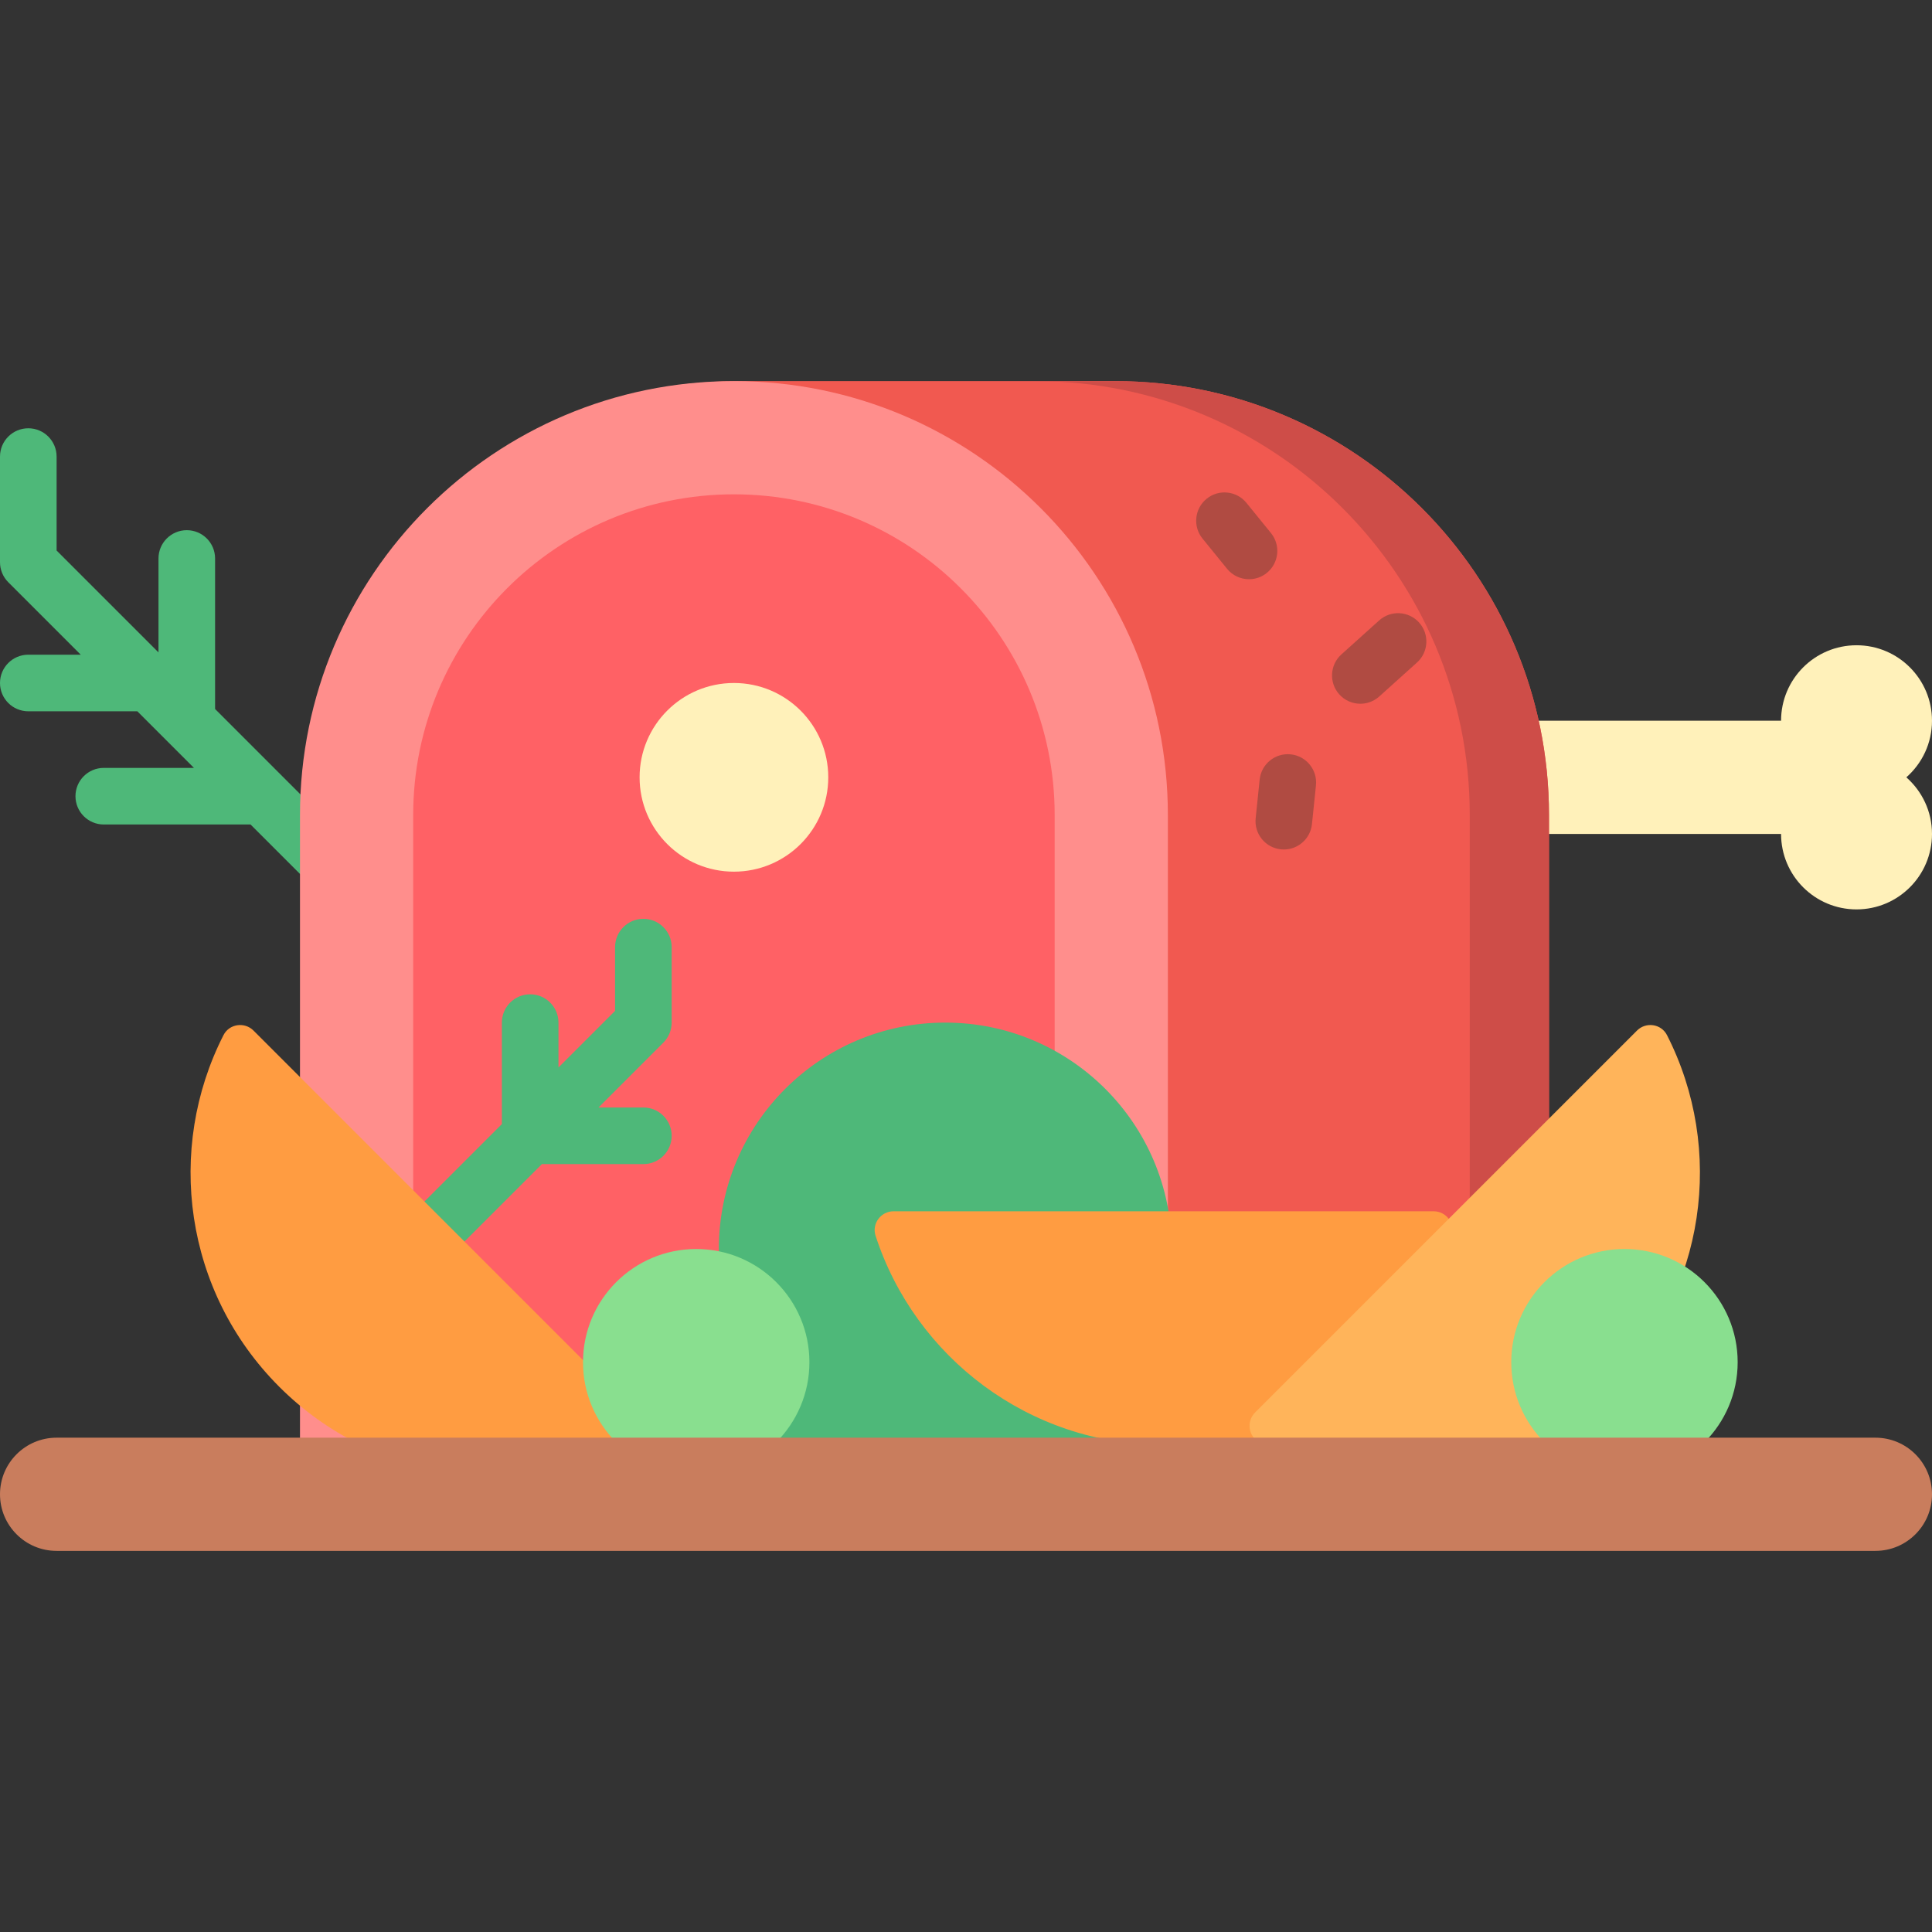 <?xml version="1.0" encoding="iso-8859-1"?>
<!-- Generator: Adobe Illustrator 19.0.0, SVG Export Plug-In . SVG Version: 6.00 Build 0)  -->
<svg version="1.1" id="Capa_1" xmlns="http://www.w3.org/2000/svg" xmlns:xlink="http://www.w3.org/1999/xlink" x="0px" y="0px"
	 viewBox="0 0 512 512" style="enable-background:new 0 0 512 512;" xml:space="preserve">
<rect x="0" y="0" width="512" height="512" fill="#333333" stroke="none"/>
<path style="fill:#4EB879;" d="M124.803,266.304c-1.464,1.464-3.384,2.196-5.303,2.196s-3.839-0.732-5.303-2.196L66.393,218.5H27.5
	c-4.142,0-7.5-3.357-7.5-7.5s3.358-7.5,7.5-7.5h23.893l-15-15H7.5c-4.142,0-7.5-3.357-7.5-7.5s3.358-7.5,7.5-7.5h13.893
	L2.197,154.304C0.79,152.896,0,150.989,0,149v-28c0-4.143,3.358-7.5,7.5-7.5s7.5,3.357,7.5,7.5v24.894l27.001,27.001v-24.89
	c0-4.143,3.358-7.5,7.5-7.5s7.5,3.357,7.5,7.5v39.89l17.802,17.801l0,0l50,50C127.732,258.626,127.732,263.374,124.803,266.304z"/>
<path style="fill:#FFF1BA;" d="M492,241c-11.046,0-20-8.954-20-20H353.82v-30H472c0-11.046,8.954-20,20-20s20,8.954,20,20
	c0,5.982-2.64,11.335-6.802,15c4.162,3.665,6.802,9.018,6.802,15C512,232.046,503.046,241,492,241z"/>
<path style="fill:#F15950;" d="M410.5,216v185h-330V216c0-63.513,51.487-115,115-115h100C359.013,101,410.5,152.487,410.5,216z"/>
<path style="fill:#CE4D48;" d="M410.5,216v185h-21V216c0-63.513-51.487-115-115-115h21C359.013,101,410.5,152.487,410.5,216z"/>
<path style="fill:#B04B42;" d="M335.729,151.821c-1.391,1.129-3.063,1.679-4.725,1.679c-2.181,0-4.344-0.946-5.826-2.771l-6.5-8
	c-2.611-3.215-2.123-7.938,1.092-10.551c3.215-2.611,7.938-2.123,10.551,1.092l6.5,8
	C339.433,144.485,338.944,149.209,335.729,151.821z M342.055,199.91c-4.113-0.43-7.807,2.568-8.231,6.688l-1.061,10.253
	c-0.427,4.12,2.568,7.806,6.688,8.231c0.262,0.027,0.522,0.041,0.78,0.041c3.796,0,7.053-2.871,7.451-6.729l1.061-10.253
	C349.17,204.021,346.175,200.336,342.055,199.91z M376.075,164.982c-2.771-3.081-7.514-3.327-10.592-0.557l-10,9
	c-3.078,2.771-3.328,7.513-0.557,10.592c1.48,1.646,3.524,2.482,5.576,2.482c1.788,0,3.582-0.636,5.016-1.926l10-9
	C378.597,172.804,378.847,168.062,376.075,164.982z"/>
<path style="fill:#FF8E8C;" d="M309.499,216v185h-230V216c0-63.513,51.487-115,115-115l0,0C258.012,101,309.499,152.487,309.499,216
	z"/>
<path style="fill:#FF6165;" d="M279.499,216v185h-170V216c0-46.944,38.056-85,85-85l0,0C241.444,131,279.499,169.056,279.499,216z"
	/>
<path style="fill:#FFF1BA;" d="M219.499,206c0,13.807-11.193,25-25,25s-25-11.193-25-25s11.193-25,25-25
	S219.499,192.193,219.499,206z"/>
<g>
	<path style="fill:#4EB879;" d="M175.803,276.304L158.607,293.5H170.5c4.142,0,7.5,3.357,7.5,7.5s-3.358,7.5-7.5,7.5h-26.893
		l-47.804,47.804c-1.464,1.464-3.384,2.196-5.303,2.196s-3.839-0.732-5.303-2.196c-2.929-2.93-2.929-7.678,0-10.607L133,297.894V271
		c0-4.143,3.358-7.5,7.5-7.5s7.5,3.357,7.5,7.5v11.894l15-15V251c0-4.143,3.358-7.5,7.5-7.5s7.5,3.357,7.5,7.5v20
		C178,272.989,177.21,274.896,175.803,276.304z"/>
	<path style="fill:#4EB879;" d="M305.5,390h-44.134c-3.526,0.646-7.153,1-10.866,1s-7.34-0.354-10.866-1H195.5v-35.015
		c-3.209-7.347-5-15.455-5-23.985c0-33.137,26.863-60,60-60s60,26.863,60,60c0,8.53-1.791,16.638-5,23.985V390z"/>
</g>
<path style="fill:#FF9C41;" d="M168.383,374.313c2.382,2.382,1.796,6.432-1.206,7.961c-30.147,15.358-67.961,10.447-93.179-14.771
	c-25.219-25.219-30.13-63.033-14.772-93.18c1.529-3.002,5.579-3.588,7.961-1.206L168.383,374.313z M379.923,321H236.81
	c-3.369,0-5.818,3.278-4.776,6.482c10.457,32.177,40.669,55.443,76.333,55.443c0.38,0,0.755-0.018,1.134-0.023V390h60v-35.35
	c6.711-7.888,11.924-17.091,15.199-27.168C385.741,324.278,383.292,321,379.923,321z"/>
<path style="fill:#FFB45A;" d="M433.814,273.117c2.382-2.382,6.432-1.796,7.961,1.206c15.358,30.147,10.447,67.961-14.772,93.179
	c-25.218,25.218-63.032,30.13-93.179,14.772c-3.002-1.529-3.589-5.579-1.206-7.961L433.814,273.117z"/>
<path style="fill:#89DF8F;" d="M214.502,361c0,16.568-13.431,30-30,30c-16.568,0-30-13.432-30-30s13.432-30,30-30
	C201.071,331,214.502,344.432,214.502,361z M430.5,331c-16.569,0-30,13.432-30,30s13.431,30,30,30s30-13.432,30-30
	S447.069,331,430.5,331z"/>
<path style="fill:#C97D5D;" d="M512,396c0,8.284-6.716,15-15,15H15c-8.284,0-15-6.716-15-15s6.716-15,15-15h482
	C505.284,381,512,387.716,512,396z"/>
<g>
</g>
<g>
</g>
<g>
</g>
<g>
</g>
<g>
</g>
<g>
</g>
<g>
</g>
<g>
</g>
<g>
</g>
<g>
</g>
<g>
</g>
<g>
</g>
<g>
</g>
<g>
</g>
<g>
</g>
</svg>
